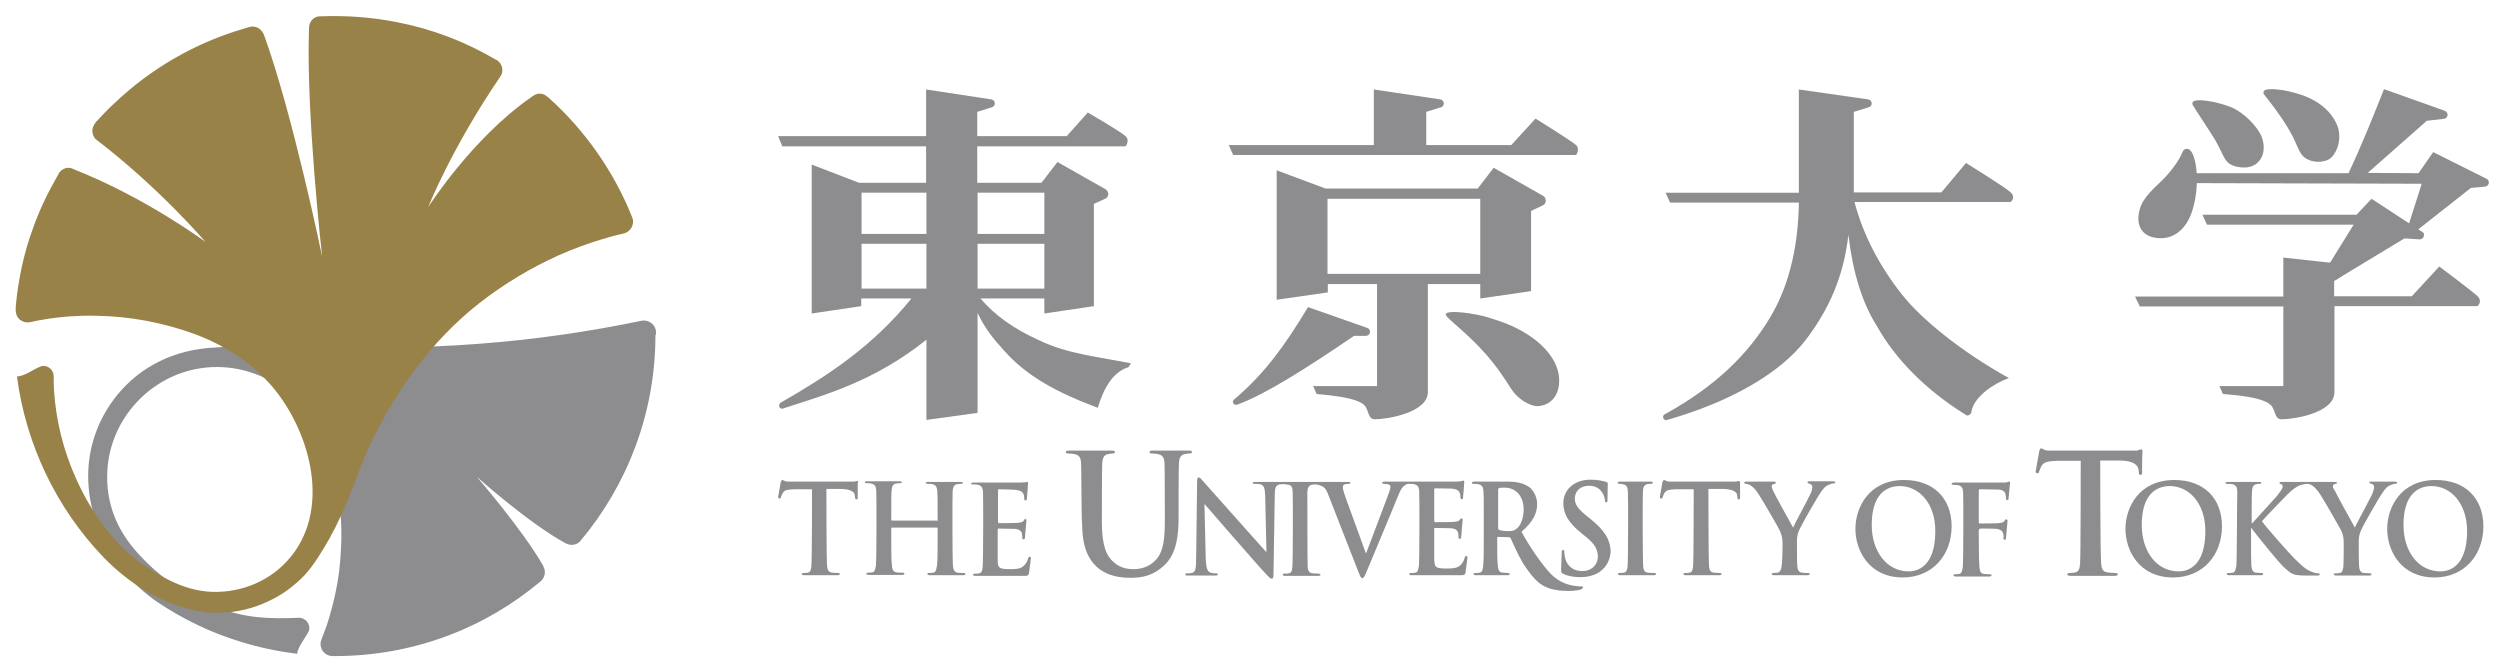 <?xml version="1.0" encoding="utf-8"?>
<!-- Generator: Adobe Illustrator 28.0.0, SVG Export Plug-In . SVG Version: 6.00 Build 0)  -->
<svg version="1.1" id="Layer_1" xmlns="http://www.w3.org/2000/svg" xmlns:xlink="http://www.w3.org/1999/xlink" x="0px" y="0px"
	 viewBox="0 0 78.23 20.96" style="enable-background:new 0 0 78.23 20.96;" xml:space="preserve">
<style type="text/css">
	.st0{fill:#8D8D90;}
	.st1{fill:#998247;}
</style>
<path class="st0" d="M20.53,10.41c0-0.21-0.17-0.38-0.38-0.38c-0.03,0-0.06,0-0.09,0.01c-3.32,0.69-6.78,0.97-10.33,0.77
	c-1.09-0.06-2.17,0-3.23,0.08c-0.08,0.01-0.16,0.02-0.24,0.03c-0.85,0.12-1.66,0.49-2.29,1.11c-0.56,0.55-0.95,1.25-1.12,2.02
	c-0.2,0.92-0.06,1.87,0.33,2.72c0.38,0.83,0.98,1.54,1.73,2.06c0.82,0.55,1.71,0.98,2.65,1.26c0.59,0.18,1.12,0.29,1.74,0.37
	c0.01-0.24,0.36-0.61,0.38-0.78c0.01-0.18-0.12-0.33-0.3-0.35c-0.97,0.04-1.69,0.02-2.6-0.33c-0.94-0.35-1.78-0.93-2.45-1.67
	c-0.32-0.35-0.59-0.75-0.76-1.2c-0.17-0.45-0.24-0.93-0.21-1.41c0.09-1.61,1.34-2.97,2.94-3.2c0.88-0.13,1.8,0.1,2.52,0.63
	c0.38,0.27,0.7,0.63,0.93,1.03c0.27,0.46,0.49,0.93,0.64,1.44c0.32,1.05,0.35,2.2,0.22,3.28c-0.06,0.46-0.16,0.92-0.29,1.36
	c-0.07,0.25-0.16,0.5-0.26,0.75c-0.02,0.04-0.03,0.09-0.03,0.14c0,0.21,0.16,0.37,0.36,0.38c0.03,0,0.07,0,0.09,0
	c2.46,0,4.71-0.88,6.45-2.35c0,0,0,0,0.01-0.01c0.07-0.07,0.11-0.16,0.11-0.27c0-0.08-0.03-0.14-0.06-0.21
	c-0.65-1.13-2.07-2.77-2.07-2.77s1.61,1.44,2.76,2.07c0.06,0.03,0.13,0.06,0.21,0.06c0.1,0,0.2-0.04,0.26-0.11
	c0,0,0.01-0.01,0.01-0.01c1.46-1.74,2.35-3.99,2.35-6.44C20.53,10.47,20.53,10.44,20.53,10.41"/>
<path class="st1" d="M2.39,15c-0.4-0.88-0.64-1.83-0.7-2.79c-0.01-0.13-0.01-0.3-0.01-0.43c0-0.18-0.14-0.33-0.32-0.33
	c-0.18,0-0.56,0.33-0.83,0.33c0.28,2.12,1.23,4.12,2.71,5.66c0.73,0.75,1.62,1.34,2.64,1.61c0.88,0.24,1.8,0.13,2.61-0.28
	c0.39-0.19,0.74-0.46,1.04-0.77c0.31-0.34,0.55-0.75,0.78-1.15c0.24-0.43,0.44-0.87,0.62-1.32c0.2-0.48,0.36-0.97,0.57-1.44
	c0.82-1.78,1.97-3.41,3.52-4.62c0.76-0.59,1.59-1.09,2.46-1.48c0.45-0.2,0.91-0.37,1.38-0.51c0.22-0.07,0.45-0.13,0.68-0.18
	c0.2-0.06,0.32-0.28,0.25-0.48c-0.57-1.44-1.48-2.74-2.63-3.77c-0.01-0.01-0.02-0.02-0.03-0.02c-0.06-0.06-0.15-0.1-0.25-0.1
	c-0.1,0-0.19,0.06-0.27,0.12c-1.85,1.29-3.21,3.43-3.21,3.43s0.72-1.83,2.26-4.09c0.04-0.06,0.06-0.12,0.06-0.19
	c0-0.13-0.06-0.24-0.16-0.31c-0.01-0.01-0.02-0.02-0.04-0.02c-0.95-0.56-1.99-0.96-3.07-1.17c-0.79-0.16-1.6-0.22-2.4-0.19h-0.01
	h-0.01C9.83,0.5,9.67,0.67,9.67,0.87c-0.1,2.63,0.41,7.16,0.41,7.16S9.16,3.56,8.26,1.09C8.2,0.94,8.07,0.83,7.9,0.83
	c-0.03,0-0.05,0-0.07,0.01c0,0,0,0-0.01,0c-0.06,0.02-0.13,0.04-0.2,0.06C6.11,1.34,4.71,2.15,3.57,3.24C3.37,3.42,3.19,3.62,3,3.82
	C3,3.83,3,3.83,2.99,3.84c-0.06,0.07-0.1,0.16-0.1,0.25c0,0.1,0.04,0.21,0.11,0.27c1.97,1.5,3.43,3.21,3.43,3.21
	S4.57,6.19,2.34,5.31C2.28,5.28,2.22,5.25,2.15,5.25c-0.13,0-0.24,0.07-0.31,0.17c0,0,0,0,0,0.01c-0.32,0.55-0.6,1.12-0.81,1.72
	C0.75,7.91,0.58,8.71,0.5,9.51c-0.02,0.2-0.03,0.42,0.18,0.53c0.08,0.05,0.18,0.06,0.27,0.04c0.14-0.03,0.27-0.06,0.41-0.08
	c0.53-0.09,1.07-0.13,1.6-0.12c1.07,0.01,2.14,0.21,3.15,0.58c0.93,0.35,1.77,0.89,2.42,1.65c1.21,1.44,1.86,3.91,0.46,5.44
	c-0.64,0.7-1.58,1.04-2.52,0.96c-0.49-0.05-0.91-0.21-1.34-0.44c-0.38-0.21-0.75-0.45-1.08-0.74C3.33,16.69,2.78,15.87,2.39,15"/>
<path class="st0" d="M45.24,9.84c0-0.16,0.92-0.04,1.35,0.1c0.34,0.11,0.89,0.26,1.47,0.71c0.33,0.26,0.73,0.71,0.73,1.25
	c0,0.54-0.32,0.81-0.72,0.81c-0.21-0.03-0.44-0.16-0.63-0.35c-0.2-0.2-0.35-0.59-0.92-1.25C45.88,10.38,45.24,9.95,45.24,9.84"/>
<path class="st0" d="M44.63,4.53l0-1.03l0.45-0.14v0c0.06-0.01,0.1-0.06,0.1-0.12c0-0.07-0.05-0.12-0.11-0.13l0,0l-2.08-0.31v1.74
	h-4.54l0.14,0.31h10.73c0,0,0.13-0.19,0-0.31c-0.13-0.12-1.27-0.83-1.27-0.83l-0.76,0.83H44.63z"/>
<path class="st0" d="M42.78,10.26L42.78,10.26l-1.85-0.65c-0.68,1.13-1.31,2.04-2.31,2.89v0c-0.02,0.02-0.04,0.04-0.04,0.07
	c0,0.05,0.04,0.1,0.1,0.1c0.01,0,0.02,0,0.04-0.01v0l0,0c0.88-0.32,2.15-1.13,3.65-2.15l0.37,0c0.07,0,0.13-0.06,0.13-0.13
	C42.87,10.32,42.83,10.27,42.78,10.26"/>
<path class="st0" d="M62.92,6.02c-0.17-0.16-1.4-0.92-1.4-0.92l-0.77,0.92h-2.74l0-2.52l0.46-0.14l0,0c0.06-0.02,0.1-0.06,0.1-0.12
	c0-0.07-0.05-0.12-0.11-0.13v0l-2.17-0.31v3.23h-4.17l0.14,0.31h4.03c-0.02,1.54-0.38,2.74-0.91,3.61c-0.66,1.1-1.66,2.12-3.28,3.01
	l0,0c-0.01,0-0.01,0-0.02,0.01v0c-0.02,0.02-0.04,0.04-0.04,0.08c0,0.05,0.05,0.1,0.1,0.1c0.01,0,0.02,0,0.03-0.01v0
	c1.96-0.56,3.53-1.45,4.34-2.51c0.7-0.92,1.18-1.95,1.33-3.28c0.14,1.19,0.44,2.14,0.89,2.85c0.57,1.02,1.51,1.99,2.78,2.78
	c0.01,0.01,0.02,0.01,0.03,0.02C61.54,13,61.55,13,61.57,13c0.03,0,0.05-0.01,0.07-0.03c0.03-0.02,0.05-0.05,0.05-0.09
	c0.08-0.47,0.7-0.88,1.17-1.05c-1.51-0.84-2.74-1.85-3.34-2.61c-0.72-0.91-1.22-1.88-1.49-2.9h4.88
	C62.92,6.33,63.09,6.18,62.92,6.02"/>
<path class="st0" d="M68.61,3.2c-0.01,0.02-0.01,0.07,0.02,0.11c0.13,0.22,0.48,0.73,0.68,1.06c0.24,0.42,0.26,0.57,0.41,0.72
	c0.13,0.13,0.59,0.24,0.86,0.05c0.28-0.19,0.31-0.57,0.19-0.86c-0.11-0.29-0.53-0.76-0.99-0.94C69.33,3.17,68.69,3.06,68.61,3.2"/>
<path class="st0" d="M70.85,2.84c-0.02,0.02-0.04,0.08,0,0.12c0.15,0.19,0.46,0.58,0.7,0.97c0.31,0.49,0.35,0.78,0.51,0.95
	c0.26,0.26,0.73,0.21,0.89,0.05c0.23-0.23,0.3-0.61,0.22-0.91c-0.14-0.46-0.56-0.85-1.15-1.05C71.49,2.79,70.95,2.74,70.85,2.84"/>
<path class="st0" d="M68.46,4.66c0.25,0.04,0.41,1.01,0.16,1.87c-0.2,0.71-0.69,1.02-1.23,0.9c-0.42-0.09-0.56-0.46-0.43-0.89
	c0.11-0.38,0.46-0.66,0.7-0.9c0.25-0.24,0.55-0.65,0.62-0.85C68.31,4.71,68.36,4.64,68.46,4.66"/>
<path class="st0" d="M73.05,9.59v2.68c0,0.65-1.26,0.85-1.65,0.85c-0.2,0-0.19-0.19-0.28-0.36c-0.07-0.14-0.3-0.34-1.56-0.43
	l-0.11-0.25h2l0-2.49h-4.49l-0.15-0.31h4.64V8.06l1.91,0.21c0.18,0.09-0.04,0.4-0.32,0.51v0.49h2.43l0.86-0.93
	c0,0,1.03,0.77,1.2,0.93c0.16,0.16,0,0.31,0,0.31H73.05z"/>
<path class="st0" d="M77.88,5.71c0-0.05-0.03-0.1-0.07-0.12l-0.01,0l-1.66-0.83l-0.46,0.66l-1.59-0.01l1.85-1.63l0.52-0.06
	c0.07,0,0.13-0.06,0.13-0.13c0-0.05-0.04-0.1-0.08-0.12L74.6,2.79c-0.3,0.76-0.67,1.69-1.11,2.63h-4.87l-0.01,0.31l7.17,0.02
	L75.3,7.26l0.19,0.06l1.83-1.44l0.44-0.04v0C77.83,5.83,77.88,5.78,77.88,5.71"/>
<path class="st0" d="M75.8,7.26L75.8,7.26l-1.59-1.04l-0.47,0.5h-4.82l0.14,0.31h4.59l-0.88,1.42c0.15,0.03,0.02,0.29,0.27,0.34
	l2.2-1.33l0.47,0.03v0c0,0,0.01,0,0.01,0c0.07,0,0.13-0.06,0.13-0.13C75.86,7.32,75.84,7.28,75.8,7.26"/>
<path class="st0" d="M32.52,10.65c-0.78-0.35-1.39-0.78-1.84-1.31h2v0.47l1.55-0.23v-3.2l0.35-0.16c0.06-0.02,0.1-0.08,0.1-0.15
	c0-0.06-0.04-0.12-0.09-0.15l-1.5-0.85l-0.5,0.65h-2.01V4.58h4.64c0,0,0.15-0.18,0-0.32c-0.15-0.14-1.18-0.74-1.18-0.74l-0.66,0.74
	h-2.8V3.5l0.45-0.14v0c0.06-0.02,0.1-0.06,0.1-0.12c0-0.07-0.05-0.12-0.11-0.13l0,0l-2.04-0.31v1.46h-4.63l0.13,0.32h4.5v1.14h-2.1
	l-1.48-0.57v4.66l1.55-0.23V9.34h1.57c-1.21,1.5-2.64,2.43-4.09,3.26c-0.03,0.02-0.05,0.05-0.05,0.09c0,0.06,0.04,0.1,0.1,0.1
	c0.01,0,0.02,0,0.03-0.01c1.32-0.43,2.84-0.84,4.48-2.15v2.51l1.6-0.22V9.79c0.24,0.51,0.51,0.83,0.83,1.18
	c0.7,0.8,1.67,1.32,2.93,1.79c0.2-0.64,0.48-1.12,0.96-1.27l0.08-0.12C34.36,11.16,33.41,11.08,32.52,10.65 M28.99,9.03h-2.03v-1.4
	h2.03V9.03z M28.99,7.32h-2.03V6.03h2.03V7.32z M30.59,6.03h2.09v1.29h-2.09V6.03z M30.59,7.63h2.09v1.4h-2.09V7.63z"/>
<path class="st0" d="M48.29,6.13L48.29,6.13l-1.55-0.88l-0.5,0.65h-4.76l-1.53-0.57v4.05l1.6-0.23V8.89h1.54l0,3.19h-2l0.11,0.25
	c1.26,0.1,1.48,0.29,1.55,0.43c0.09,0.17,0.08,0.36,0.28,0.36c0.38,0,1.65-0.21,1.65-0.85V8.89h1.64v0.45l1.59-0.23V6.65V6.6
	l0.36-0.17c0.06-0.02,0.1-0.08,0.1-0.15C48.37,6.21,48.34,6.16,48.29,6.13 M46.32,8.57h-4.78V6.22h4.78V8.57z"/>
<path class="st0" d="M29.32,16.31c0.01,0,0.02-0.01,0.02-0.03V16.2c0-0.59,0-0.7-0.01-0.83c-0.01-0.13-0.04-0.19-0.16-0.22
	c-0.03-0.01-0.09-0.01-0.14-0.01c-0.04,0-0.06-0.01-0.06-0.03c0-0.03,0.03-0.03,0.08-0.03h1c0.05,0,0.08,0.01,0.08,0.03
	c0,0.03-0.02,0.03-0.07,0.03c-0.03,0-0.06,0.01-0.11,0.01c-0.1,0.02-0.13,0.09-0.14,0.22c-0.01,0.12-0.01,2.17,0.01,2.34
	c0.01,0.11,0.04,0.19,0.14,0.21c0.05,0.01,0.13,0.01,0.19,0.01c0.04,0,0.06,0.01,0.06,0.03c0,0.03-0.03,0.04-0.07,0.04H29.1
	c-0.05,0-0.08-0.01-0.08-0.04c0-0.02,0.01-0.03,0.06-0.03c0.05,0,0.1-0.01,0.13-0.01c0.07-0.01,0.09-0.1,0.11-0.22
	c0.02-0.16,0.02-0.47,0.02-0.83v-0.34c0-0.02-0.01-0.02-0.02-0.02h-1.41c-0.01,0-0.02,0-0.02,0.02v0.34c0,0.36,0,0.66,0.02,0.83
	c0.01,0.11,0.03,0.19,0.14,0.21c0.05,0.01,0.13,0.01,0.19,0.01c0.04,0,0.06,0.01,0.06,0.03c0,0.03-0.03,0.04-0.07,0.04h-1.04
	c-0.05,0-0.08-0.01-0.08-0.04c0-0.02,0.02-0.03,0.06-0.03c0.06,0,0.1-0.01,0.13-0.01c0.07-0.01,0.09-0.1,0.11-0.22
	c0.02-0.16,0.02-2.21,0.01-2.34c-0.01-0.13-0.04-0.19-0.16-0.22c-0.03-0.01-0.09-0.01-0.14-0.01c-0.04,0-0.06-0.01-0.06-0.03
	c0-0.03,0.03-0.03,0.08-0.03h1c0.05,0,0.08,0.01,0.08,0.03c0,0.03-0.02,0.03-0.07,0.03c-0.03,0-0.06,0.01-0.11,0.01
	c-0.1,0.02-0.13,0.09-0.14,0.22c-0.01,0.12-0.01,0.24-0.01,0.83v0.08c0,0.02,0.01,0.03,0.02,0.03H29.32z"/>
<path class="st0" d="M33.83,14.5c-0.01-0.17-0.05-0.26-0.21-0.29c-0.04-0.01-0.12-0.02-0.19-0.02c-0.05,0-0.08-0.01-0.08-0.04
	c0-0.04,0.04-0.05,0.11-0.05h1.32c0.07,0,0.11,0.01,0.11,0.05c0,0.03-0.03,0.04-0.08,0.04c-0.05,0-0.08,0.01-0.14,0.02
	c-0.13,0.03-0.17,0.12-0.18,0.29c-0.01,0.17-0.01,1.83-0.01,1.83c0,0.75,0.14,1.07,0.38,1.27c0.22,0.19,0.45,0.21,0.62,0.21
	c0.22,0,0.48-0.07,0.68-0.28c0.27-0.28,0.29-0.75,0.29-1.28c0,0,0-1.58-0.01-1.75c-0.01-0.17-0.05-0.26-0.21-0.29
	c-0.04-0.01-0.12-0.02-0.18-0.02s-0.08-0.01-0.08-0.04c0-0.04,0.03-0.05,0.1-0.05h1.13c0.07,0,0.1,0.01,0.1,0.05
	c0,0.03-0.03,0.04-0.09,0.04c-0.05,0-0.08,0.01-0.14,0.02c-0.13,0.03-0.17,0.12-0.18,0.29c-0.01,0.17-0.01,1.65-0.01,1.65
	c0,0.58-0.05,1.19-0.47,1.56c-0.35,0.32-0.7,0.37-1.02,0.37c-0.26,0-0.73-0.02-1.09-0.36c-0.25-0.24-0.44-0.62-0.44-1.37
	C33.84,16.36,33.84,14.67,33.83,14.5"/>
<path class="st0" d="M50.94,15.38c-0.01-0.13-0.04-0.2-0.13-0.22c-0.04-0.01-0.09-0.02-0.13-0.02c-0.04,0-0.06-0.01-0.06-0.04
	c0-0.02,0.03-0.03,0.09-0.03h0.93c0.05,0,0.08,0.01,0.08,0.03c0,0.03-0.02,0.04-0.06,0.04c-0.04,0-0.07,0-0.11,0.01
	c-0.1,0.02-0.13,0.09-0.14,0.22c-0.01,0.12-0.01,2.19,0.01,2.36c0.01,0.11,0.04,0.18,0.15,0.19c0.05,0.01,0.13,0.01,0.19,0.01
	c0.04,0,0.06,0.01,0.06,0.03c0,0.03-0.03,0.04-0.07,0.04h-1.04c-0.05,0-0.08-0.01-0.08-0.04c0-0.02,0.01-0.03,0.06-0.03
	c0.06,0,0.1-0.01,0.13-0.01c0.07-0.02,0.1-0.08,0.11-0.19C50.95,17.57,50.95,15.5,50.94,15.38"/>
<path class="st0" d="M55.78,17.01c0-0.21-0.04-0.29-0.09-0.41c-0.02-0.06-0.52-0.92-0.65-1.12c-0.09-0.15-0.18-0.24-0.26-0.29
	c-0.05-0.03-0.11-0.05-0.15-0.05c-0.03,0-0.05-0.01-0.05-0.03c0-0.02,0.02-0.04,0.07-0.04h0.86c0.04,0,0.06,0.01,0.06,0.04
	c0,0.02-0.03,0.03-0.08,0.04c-0.03,0.01-0.05,0.04-0.05,0.07c0,0.03,0.02,0.08,0.04,0.13c0.05,0.12,0.57,1.05,0.63,1.16
	c0.03-0.09,0.5-0.95,0.55-1.07c0.04-0.09,0.05-0.15,0.05-0.2c0-0.04-0.01-0.08-0.08-0.1c-0.03-0.01-0.07-0.02-0.07-0.04
	c0-0.03,0.02-0.04,0.06-0.04h0.74c0.04,0,0.07,0.01,0.07,0.03c0,0.03-0.03,0.04-0.07,0.04c-0.04,0-0.1,0.02-0.16,0.05
	c-0.08,0.04-0.12,0.08-0.2,0.19c-0.12,0.16-0.64,1.07-0.71,1.24c-0.06,0.14-0.06,0.26-0.06,0.39c0,0,0,0.54,0.01,0.71
	c0.01,0.11,0.04,0.2,0.15,0.21c0.05,0.01,0.13,0.01,0.18,0.01c0.04,0,0.06,0.01,0.06,0.03c0,0.03-0.03,0.04-0.08,0.04h-1.03
	c-0.05,0-0.08-0.01-0.08-0.04c0-0.02,0.02-0.03,0.06-0.03c0.05,0,0.1-0.01,0.13-0.01c0.07-0.02,0.11-0.1,0.12-0.21
	C55.78,17.55,55.78,17.01,55.78,17.01"/>
<path class="st0" d="M58.06,16.55c0-0.67,0.42-1.53,1.52-1.53c0.92,0,1.49,0.57,1.49,1.45c0,0.89-0.59,1.6-1.53,1.6
	C58.49,18.07,58.06,17.23,58.06,16.55 M60.56,16.62c0-0.87-0.51-1.41-1.11-1.41c-0.42,0-0.88,0.25-0.88,1.22
	c0,0.81,0.46,1.45,1.16,1.45C59.99,17.88,60.56,17.74,60.56,16.62"/>
<path class="st0" d="M66.51,16.55c0-0.67,0.42-1.53,1.53-1.53c0.92,0,1.49,0.57,1.49,1.45c0,0.89-0.59,1.6-1.53,1.6
	C66.94,18.07,66.51,17.23,66.51,16.55 M69.01,16.62c0-0.87-0.51-1.41-1.11-1.41c-0.42,0-0.88,0.25-0.88,1.22
	c0,0.81,0.45,1.45,1.16,1.45C68.44,17.88,69.01,17.74,69.01,16.62"/>
<path class="st0" d="M72.2,15.14c0.04,0,0.11,0.02,0.15,0.05c0.07,0.04,0.16,0.14,0.26,0.29c0.13,0.2,0.62,1.06,0.65,1.12
	c0.05,0.11,0.08,0.2,0.08,0.41c0,0,0,0.54-0.01,0.71c-0.01,0.11-0.04,0.2-0.11,0.21c-0.04,0.01-0.08,0.01-0.13,0.01
	c-0.04,0-0.06,0.01-0.06,0.03c0,0.03,0.03,0.04,0.08,0.04h1.02c0.05,0,0.08-0.01,0.08-0.04c0-0.02-0.02-0.03-0.06-0.03
	c-0.05,0-0.13-0.01-0.18-0.01c-0.11-0.01-0.14-0.1-0.15-0.21c-0.01-0.16-0.01-0.71-0.01-0.71c0-0.13,0-0.25,0.06-0.39
	c0.07-0.17,0.59-1.08,0.71-1.24c0.08-0.11,0.12-0.15,0.2-0.19c0.06-0.03,0.13-0.05,0.16-0.05c0.04,0,0.07-0.01,0.07-0.04
	c0-0.02-0.03-0.03-0.07-0.03H74.2c-0.04,0-0.06,0.01-0.06,0.03c0,0.02,0.03,0.03,0.07,0.04c0.06,0.01,0.08,0.06,0.08,0.1
	c0,0.05-0.02,0.12-0.05,0.2c-0.05,0.12-0.52,0.98-0.55,1.07c-0.06-0.11-0.58-1.04-0.63-1.16C73.02,15.3,73,15.25,73,15.22
	c0-0.03,0.02-0.06,0.05-0.07c0.06-0.02,0.08-0.02,0.08-0.04c0-0.02-0.02-0.03-0.05-0.03h-1.69c-0.04,0-0.06,0.01-0.06,0.03
	c0,0.02,0.01,0.03,0.05,0.04c0.04,0.01,0.05,0.04,0.05,0.08c0,0.06-0.08,0.16-0.18,0.29c-0.11,0.13-0.65,0.71-0.77,0.85h-0.02V16.2
	c0-0.59,0-0.7,0.01-0.83c0.01-0.13,0.04-0.2,0.14-0.22c0.04-0.01,0.07-0.01,0.1-0.01c0.03,0,0.05-0.01,0.05-0.03
	c0-0.03-0.03-0.03-0.08-0.03h-0.96c-0.06,0-0.08,0.01-0.08,0.03c0,0.03,0.02,0.03,0.06,0.03c0.05,0,0.12,0.01,0.15,0.01
	c0.12,0.03,0.15,0.09,0.16,0.22C70,15.5,70,17.55,69.98,17.71c-0.02,0.11-0.04,0.2-0.11,0.21c-0.04,0.01-0.08,0.01-0.13,0.01
	c-0.04,0-0.06,0.01-0.06,0.03c0,0.03,0.03,0.04,0.07,0.04h1c0.04,0,0.07-0.01,0.07-0.04c0-0.02-0.02-0.03-0.05-0.03
	c-0.05,0-0.13-0.01-0.18-0.01c-0.09-0.01-0.13-0.1-0.14-0.21c-0.01-0.17-0.01-0.48-0.01-0.83v-0.35h0.02l0.04,0.06
	c0.08,0.11,0.8,1.01,0.97,1.16c0.16,0.15,0.26,0.24,0.46,0.25c0.08,0.01,0.14,0.01,0.25,0.01h0.32c0.07,0,0.09-0.01,0.09-0.04
	c0-0.02-0.02-0.03-0.05-0.03c-0.04,0-0.12-0.01-0.23-0.06c-0.2-0.08-0.36-0.26-0.53-0.42c-0.14-0.14-0.87-0.96-1-1.15
	c0.12-0.14,0.68-0.72,0.8-0.84c0.16-0.16,0.28-0.24,0.4-0.29C72.06,15.16,72.15,15.14,72.2,15.14"/>
<path class="st0" d="M74.7,16.55c0-0.67,0.42-1.53,1.52-1.53c0.92,0,1.49,0.57,1.49,1.45c0,0.89-0.59,1.6-1.53,1.6
	C75.13,18.07,74.7,17.23,74.7,16.55 M77.2,16.62c0-0.87-0.51-1.41-1.11-1.41c-0.42,0-0.88,0.25-0.88,1.22
	c0,0.81,0.45,1.45,1.16,1.45C76.63,17.88,77.2,17.74,77.2,16.62"/>
<path class="st0" d="M49.43,18.35c-0.33-0.02-0.63-0.12-0.89-0.38c-0.25-0.25-0.68-0.86-0.93-1.33c0.37-0.32,0.49-0.58,0.49-0.87
	c0-0.26-0.15-0.46-0.25-0.53c-0.2-0.14-0.45-0.17-0.68-0.17h-1.03c-0.05,0-0.08,0.01-0.08,0.04c0,0.03,0.02,0.03,0.06,0.03
	c0.05,0,0.11,0.01,0.14,0.01c0.12,0.03,0.15,0.09,0.16,0.22c0.01,0.12,0.01,0.24,0.01,0.82v0.69c0,0.35,0,0.66-0.02,0.83
	c-0.01,0.11-0.03,0.2-0.11,0.21c-0.03,0.01-0.08,0.01-0.13,0.01c-0.05,0-0.06,0.01-0.06,0.03c0,0.03,0.03,0.04,0.07,0.04h0.99
	c0.05,0,0.07-0.01,0.07-0.04c0-0.02-0.02-0.03-0.05-0.03c-0.04,0-0.12-0.01-0.18-0.01c-0.11-0.02-0.13-0.1-0.14-0.21
	c-0.02-0.16-0.02-0.47-0.02-0.83v-0.05c0-0.02,0.01-0.03,0.03-0.03l0.32,0.01c0.03,0,0.05,0,0.07,0.03
	c0.04,0.09,0.23,0.52,0.39,0.79c0.17,0.26,0.33,0.47,0.49,0.6c0.2,0.16,0.41,0.22,0.66,0.25c0.32,0.03,0.54,0,0.6-0.02
	c0.05-0.01,0.12-0.03,0.12-0.07C49.55,18.34,49.49,18.35,49.43,18.35 M47.45,16.55c-0.07,0.05-0.11,0.07-0.26,0.07
	c-0.09,0-0.2-0.01-0.28-0.04c-0.03-0.01-0.03-0.03-0.03-0.07v-1.18c0-0.03,0.01-0.05,0.03-0.06c0.04-0.01,0.1-0.01,0.2-0.01
	c0.22,0,0.57,0.16,0.57,0.71C47.66,16.29,47.56,16.47,47.45,16.55"/>
<path class="st0" d="M26.83,15.05c-0.02,0-0.04,0.01-0.1,0.02h-2.09c-0.09-0.01-0.13-0.05-0.16-0.05c-0.02,0-0.03,0.03-0.05,0.07
	c-0.01,0.04-0.08,0.46-0.08,0.46c0,0,0,0.01,0,0.01c0,0.02,0.02,0.04,0.04,0.04c0.02,0,0.03-0.01,0.04-0.02v0
	c0.01-0.03,0.03-0.1,0.07-0.16c0.05-0.09,0.14-0.1,0.36-0.11h0.55c0,0,0,2.24-0.02,2.4c-0.01,0.11-0.03,0.2-0.11,0.21
	c-0.03,0.01-0.08,0.01-0.13,0.01c-0.04,0-0.06,0.01-0.06,0.03c0,0.03,0.03,0.04,0.07,0.04h1.05c0.04,0,0.07-0.01,0.07-0.04
	c0-0.02-0.02-0.03-0.06-0.03c-0.06,0-0.14-0.01-0.19-0.01c-0.11-0.02-0.14-0.1-0.15-0.21c-0.02-0.17-0.02-2.41-0.02-2.41h0.46
	c0.33,0.01,0.43,0.11,0.43,0.21l0.01,0.08c0,0.02,0.02,0.04,0.04,0.04c0.02,0,0.04-0.02,0.04-0.04c0,0,0-0.42,0-0.47
	C26.86,15.07,26.86,15.05,26.83,15.05"/>
<path class="st0" d="M54.42,15.05c-0.02,0-0.04,0.01-0.1,0.02h-2.09c-0.09-0.01-0.13-0.05-0.16-0.05c-0.02,0-0.03,0.03-0.05,0.07
	c-0.01,0.04-0.08,0.46-0.08,0.46h0c0,0,0,0.01,0,0.01c0,0.02,0.02,0.04,0.04,0.04c0.02,0,0.03-0.01,0.04-0.02v0
	c0.01-0.03,0.03-0.1,0.07-0.16c0.06-0.09,0.14-0.1,0.36-0.11H53c0,0,0,2.24-0.02,2.4c-0.01,0.11-0.03,0.2-0.11,0.21
	c-0.03,0.01-0.08,0.01-0.13,0.01c-0.04,0-0.06,0.01-0.06,0.03c0,0.03,0.03,0.04,0.07,0.04h1.05c0.04,0,0.07-0.01,0.07-0.04
	c0-0.02-0.02-0.03-0.06-0.03c-0.06,0-0.14-0.01-0.19-0.01c-0.11-0.02-0.13-0.1-0.14-0.21c-0.02-0.17-0.02-2.41-0.02-2.41h0.47
	c0.33,0.01,0.43,0.11,0.43,0.21l0.01,0.08c0,0.02,0.02,0.04,0.04,0.04c0.02,0,0.04-0.02,0.04-0.04c0,0,0-0.42,0-0.47
	C54.45,15.07,54.44,15.05,54.42,15.05"/>
<path class="st0" d="M67,14.06c-0.02,0-0.06,0.02-0.13,0.04h-2.79c-0.12-0.01-0.17-0.07-0.21-0.07c-0.03,0-0.04,0.03-0.06,0.1
	c-0.01,0.05-0.11,0.62-0.11,0.62h0c0,0,0,0.01,0,0.01c0,0.03,0.02,0.05,0.05,0.05c0.02,0,0.04-0.01,0.05-0.03v0
	c0.02-0.04,0.04-0.13,0.09-0.21c0.07-0.11,0.19-0.14,0.48-0.15h0.74c0,0,0,3-0.02,3.21c-0.01,0.15-0.04,0.26-0.14,0.28
	c-0.04,0.01-0.11,0.02-0.18,0.02c-0.06,0-0.08,0.02-0.08,0.04c0,0.03,0.03,0.05,0.1,0.05h1.39c0.06,0,0.09-0.02,0.09-0.05
	c0-0.03-0.03-0.04-0.08-0.04c-0.07,0-0.18-0.01-0.25-0.02c-0.15-0.02-0.18-0.13-0.19-0.28c-0.03-0.22-0.03-3.22-0.03-3.22h0.62
	c0.44,0.01,0.56,0.15,0.58,0.29l0.01,0.11c0,0.03,0.02,0.05,0.05,0.05c0.03,0,0.05-0.02,0.05-0.05c0,0,0-0.56,0.01-0.63
	C67.05,14.09,67.04,14.06,67,14.06"/>
<path class="st0" d="M32.26,17.46c0-0.02-0.02-0.04-0.04-0.04c-0.02,0-0.03,0.01-0.04,0.03c-0.04,0.16-0.13,0.26-0.22,0.31
	c-0.1,0.05-0.25,0.05-0.35,0.05c-0.38,0-0.39-0.05-0.39-0.32c0-0.11,0-0.91,0-0.91c0-0.02,0-0.04,0.02-0.04
	c0.09,0,0.46,0.01,0.53,0.01c0.14,0.02,0.19,0.07,0.21,0.15c0.01,0.05,0.01,0.1,0.01,0.14c0,0.02,0.02,0.04,0.04,0.04
	c0.02,0,0.04-0.02,0.04-0.03h0v0v0l0.05-0.57h0c0,0,0,0,0,0c0-0.02-0.02-0.04-0.04-0.04c-0.01,0-0.02,0.01-0.03,0.02c0,0,0,0,0,0.01
	c-0.01,0.01-0.01,0.02-0.02,0.03c-0.03,0.04-0.09,0.05-0.18,0.06c-0.09,0.01-0.51,0.01-0.59,0.01c-0.02,0-0.03-0.02-0.03-0.04v-0.98
	c0-0.03,0.01-0.04,0.03-0.04c0.07,0,0.46,0.01,0.52,0.02c0.18,0.02,0.22,0.07,0.25,0.14c0.02,0.04,0.02,0.13,0.02,0.15
	c0,0.02,0.02,0.04,0.04,0.04c0.02,0,0.04-0.02,0.04-0.03c0.01-0.06,0.04-0.49,0.04-0.52c0-0.02,0-0.03-0.02-0.03
	s-0.04,0.01-0.06,0.01c-0.03,0-0.09,0.01-0.16,0.01h-1.46c-0.06,0-0.08,0.01-0.08,0.03c0,0.03,0.02,0.03,0.06,0.03
	c0.05,0,0.11,0,0.15,0.01c0.12,0.03,0.15,0.09,0.16,0.22c0.01,0.12,0.01,2.17-0.01,2.34c-0.01,0.11-0.03,0.2-0.11,0.21
	c-0.03,0.01-0.08,0.01-0.13,0.01c-0.04,0-0.06,0.01-0.06,0.03c0,0.03,0.03,0.04,0.07,0.04H32c0.14,0,0.18,0.01,0.2-0.09
	C32.21,17.85,32.26,17.47,32.26,17.46L32.26,17.46C32.26,17.46,32.26,17.46,32.26,17.46"/>
<path class="st0" d="M44.11,15.14c0.05,0,0.11,0.01,0.14,0.01c0.12,0.03,0.15,0.09,0.16,0.22c0.01,0.12,0.01,2.17-0.01,2.34
	c-0.02,0.11-0.03,0.2-0.11,0.21c-0.03,0.01-0.08,0.01-0.13,0.01c-0.04,0-0.06,0.01-0.06,0.03c0,0.03,0.03,0.04,0.07,0.04h1.49
	c0.14,0,0.18,0.01,0.2-0.09c0.01-0.08,0.06-0.46,0.06-0.46h0c0,0,0,0,0-0.01c0-0.02-0.02-0.04-0.04-0.04
	c-0.02,0-0.04,0.01-0.04,0.03c-0.04,0.16-0.12,0.26-0.22,0.31c-0.1,0.05-0.25,0.05-0.35,0.05c-0.38,0-0.38-0.05-0.39-0.32
	c0-0.11,0-0.91,0-0.91c0-0.02,0-0.04,0.02-0.04c0.09,0,0.45,0.01,0.52,0.01c0.14,0.02,0.19,0.07,0.21,0.15
	c0.01,0.05,0.01,0.1,0.01,0.14c0,0.02,0.02,0.04,0.04,0.04c0.02,0,0.04-0.01,0.04-0.03v0v0l0.05-0.57h0c0,0,0,0,0,0
	c0-0.02-0.02-0.04-0.04-0.04c-0.01,0-0.03,0.01-0.03,0.02c0,0,0,0,0,0h0c-0.01,0.01-0.01,0.02-0.02,0.03
	c-0.03,0.04-0.09,0.05-0.18,0.06c-0.08,0.01-0.51,0.01-0.59,0.01c-0.02,0-0.03-0.02-0.03-0.04v-0.98c0-0.03,0.01-0.04,0.03-0.04
	c0.07,0,0.46,0.01,0.52,0.01c0.18,0.02,0.22,0.07,0.25,0.14c0.02,0.04,0.02,0.13,0.02,0.15c0,0.02,0.02,0.04,0.04,0.04
	c0.02,0,0.04-0.01,0.04-0.03c0.01-0.06,0.04-0.49,0.04-0.52c0-0.02-0.01-0.03-0.02-0.03c-0.02,0-0.04,0.01-0.06,0.01
	c-0.03,0.01-0.09,0.02-0.16,0.02h-2.23c-0.07,0-0.1,0.01-0.1,0.04c0,0.03,0.03,0.03,0.06,0.03c0.05,0,0.1,0.01,0.15,0.02
	c0.03,0.01,0.05,0.04,0.05,0.07c0,0.03-0.01,0.09-0.03,0.14c-0.09,0.26-0.57,1.51-0.73,1.94h-0.01l-0.64-1.76
	c-0.05-0.14-0.08-0.25-0.08-0.3c0-0.03,0.01-0.06,0.03-0.08c0.03-0.02,0.09-0.03,0.15-0.03c0.03,0,0.06-0.01,0.06-0.03
	c0-0.03-0.04-0.03-0.08-0.03h-2.88c-0.06,0-0.1,0-0.1,0.03c0,0.02,0.02,0.03,0.06,0.03c0.05,0,0.14,0,0.2,0.02
	c0.09,0.04,0.12,0.11,0.13,0.35l0.04,1.75h-0.02c-0.06-0.06-1.91-2.15-1.96-2.2c-0.06-0.07-0.1-0.12-0.14-0.12
	c-0.04,0-0.05,0.06-0.05,0.13l-0.03,2.37c0,0.34-0.02,0.45-0.11,0.48c-0.05,0.02-0.12,0.02-0.17,0.02c-0.04,0-0.06,0.01-0.06,0.03
	c0,0.04,0.03,0.04,0.08,0.04h0.86c0.05,0,0.08-0.01,0.08-0.04c0-0.02-0.02-0.03-0.06-0.03c-0.06,0-0.13,0-0.19-0.03
	c-0.07-0.03-0.12-0.13-0.13-0.43l-0.04-1.7h0.01c0.07,0.08,1.74,2.01,1.97,2.24c0.04,0.04,0.09,0.09,0.13,0.09
	c0.03,0,0.05-0.04,0.05-0.12l0.04-2.5c0-0.22,0.03-0.3,0.14-0.33c0.04-0.01,0.1-0.01,0.13-0.01c0.04,0,0.12,0.01,0.17,0.02
	c0.08,0.02,0.12,0.08,0.12,0.22c0.01,0.12,0.01,2.19-0.01,2.36c-0.01,0.11-0.03,0.18-0.11,0.19c-0.03,0.01-0.08,0.01-0.13,0.01
	c-0.04,0-0.06,0.01-0.06,0.03c0,0.03,0.03,0.04,0.07,0.04h1.04c0.04,0,0.07-0.01,0.07-0.04c0-0.02-0.02-0.03-0.06-0.03
	c-0.05,0-0.14-0.01-0.19-0.01c-0.11-0.01-0.14-0.09-0.15-0.19c-0.01-0.17-0.01-2.24-0.01-2.36c0.01-0.13,0.04-0.2,0.14-0.22
	c0.05-0.01,0.07-0.01,0.11-0.01c0.03,0,0.07,0,0.12,0.02c0.13,0.04,0.2,0.08,0.28,0.29l0.93,2.38c0.07,0.18,0.09,0.24,0.14,0.24
	c0.05,0,0.08-0.07,0.17-0.29c0.08-0.2,0.79-1.88,0.93-2.24c0.1-0.25,0.15-0.31,0.2-0.35C44,15.14,44.07,15.14,44.11,15.14"/>
<path class="st0" d="M61.96,16.54c0.09,0,0.45,0,0.52,0.01c0.14,0.02,0.19,0.08,0.21,0.16c0.01,0.05,0.01,0.1,0,0.14
	c0,0.02,0.02,0.04,0.04,0.04s0.04-0.02,0.04-0.03v0v0l0.05-0.57v0c0-0.02-0.02-0.04-0.04-0.04c-0.01,0-0.03,0.01-0.04,0.02
	c0,0,0,0,0,0.01c-0.01,0.01-0.01,0.01-0.02,0.03c-0.03,0.04-0.09,0.05-0.18,0.06c-0.08,0.01-0.51,0.01-0.59,0.01
	c-0.02,0-0.03-0.01-0.03-0.04v-0.97c0-0.04,0.01-0.06,0.03-0.06l0.57,0.01c0.14,0,0.21,0.06,0.23,0.12
	c0.02,0.06,0.02,0.14,0.02,0.17c0,0.02,0.02,0.04,0.04,0.04c0.02,0,0.04-0.01,0.04-0.03c0,0,0,0,0-0.01c0,0,0.05-0.48,0.05-0.51
	c0-0.02-0.01-0.03-0.03-0.03c-0.02,0-0.04,0.01-0.06,0.02c-0.04,0.01-0.08,0.01-0.15,0.01h-1.51c-0.05,0-0.08,0.01-0.08,0.04
	c0,0.03,0.03,0.03,0.06,0.03c0.05,0,0.11,0.01,0.14,0.01c0.12,0.03,0.15,0.09,0.16,0.22c0.01,0.12,0.01,2.17-0.01,2.34
	c-0.02,0.11-0.03,0.2-0.11,0.22c-0.04,0-0.08,0.01-0.13,0.01c-0.04,0-0.05,0.01-0.05,0.03c0,0.03,0.03,0.04,0.08,0.04h1.03
	c0.06,0,0.08-0.01,0.08-0.04c0-0.02-0.01-0.03-0.06-0.03c-0.05,0-0.13-0.01-0.18-0.01c-0.11-0.02-0.13-0.1-0.14-0.22
	c-0.02-0.16-0.02-1.14-0.02-1.14C61.94,16.55,61.94,16.54,61.96,16.54"/>
<path class="st0" d="M49.77,16.24l-0.1-0.08c-0.31-0.25-0.39-0.38-0.39-0.56c0-0.23,0.17-0.4,0.44-0.4c0.24,0,0.35,0.12,0.4,0.19
	c0.08,0.1,0.1,0.22,0.1,0.26c0,0.02,0,0.03,0.01,0.04c0,0,0,0.01,0,0.01v0l0.01,0.01h0c0.01,0.01,0.01,0.01,0.02,0.01
	c0.02,0,0.04-0.02,0.04-0.04l0.01-0.52v-0.03c0-0.03-0.02-0.04-0.05-0.05c-0.1-0.03-0.25-0.07-0.49-0.07
	c-0.51,0-0.85,0.31-0.85,0.74c0,0.31,0.14,0.59,0.55,0.92l0.17,0.14c0.31,0.25,0.36,0.43,0.36,0.62c0,0.2-0.16,0.44-0.49,0.44
	c-0.23,0-0.45-0.11-0.53-0.39c-0.02-0.07-0.03-0.15-0.03-0.2c0-0.01,0-0.02,0-0.03c0-0.02-0.02-0.04-0.04-0.04
	c-0.02,0-0.04,0.02-0.04,0.04l-0.02,0.57c0,0.09,0.01,0.11,0.07,0.14c0.16,0.07,0.32,0.1,0.54,0.1c0.19,0,0.4-0.04,0.59-0.16
	c0.26-0.18,0.35-0.45,0.35-0.68C50.37,16.86,50.21,16.6,49.77,16.24"/>
</svg>
